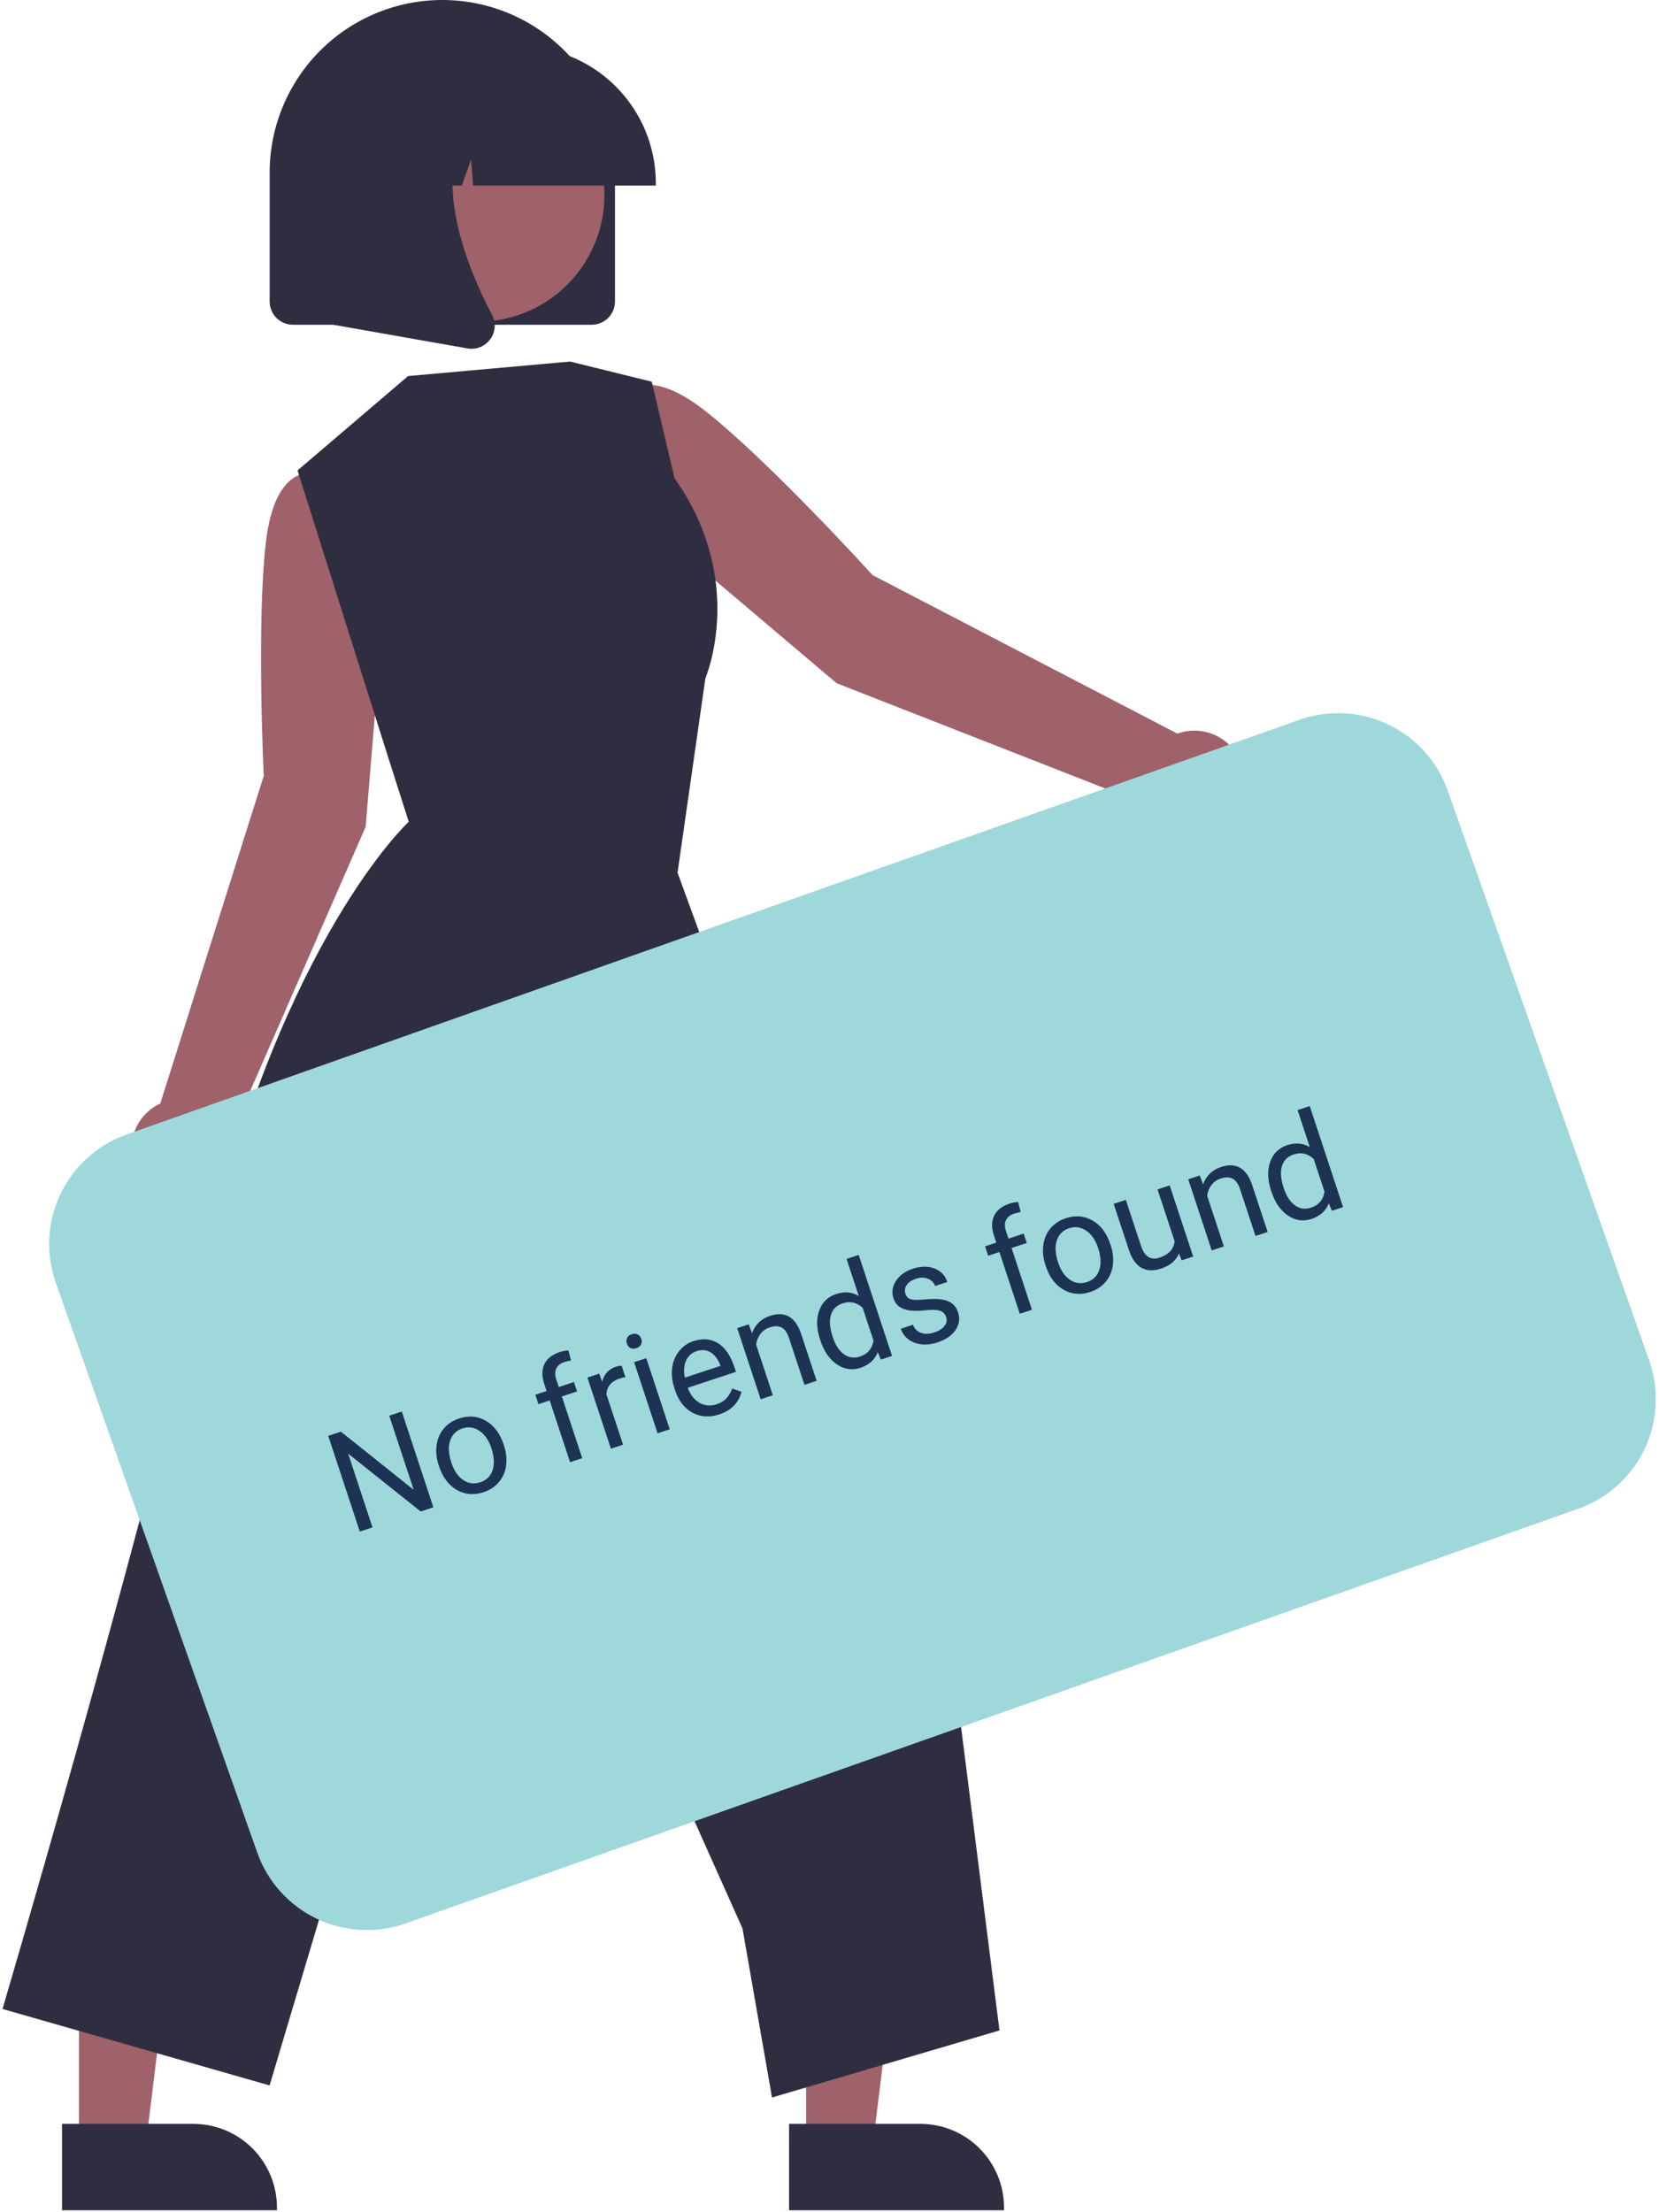 <svg width="351" height="468" viewBox="0 0 351 468" fill="none" xmlns="http://www.w3.org/2000/svg">
<path d="M249.096 155.197L184.624 121.672C184.624 121.672 162.973 97.828 149.376 87.059C135.779 76.289 131.593 84.201 131.593 84.201L125.878 93.727L139.691 112.939L177.003 144.535L243.672 170.648C244.715 172.356 246.221 173.732 248.015 174.618C249.809 175.503 251.817 175.862 253.806 175.651C255.796 175.441 257.685 174.671 259.254 173.429C260.823 172.188 262.007 170.527 262.67 168.64C263.333 166.752 263.446 164.715 262.997 162.766C262.548 160.816 261.555 159.034 260.134 157.626C258.713 156.219 256.921 155.243 254.967 154.813C253.013 154.383 250.978 154.516 249.096 155.197V155.197Z" fill="#9F616A"/>
<path d="M81.397 126.202L77.58 102.85L66.802 100.155C66.802 100.155 58.248 97.52 56.249 114.75C54.249 131.98 55.8 164.149 55.8 164.149L33.917 233.445C32.096 234.291 30.554 235.638 29.47 237.327C28.385 239.016 27.802 240.979 27.79 242.986C27.777 244.994 28.335 246.963 29.399 248.666C30.463 250.369 31.988 251.734 33.798 252.603C35.607 253.472 37.627 253.81 39.62 253.576C41.614 253.342 43.501 252.546 45.06 251.281C46.619 250.017 47.787 248.335 48.428 246.433C49.068 244.53 49.155 242.485 48.678 240.535L77.356 174.927L81.397 126.202Z" fill="#9F616A"/>
<path d="M170.545 453.915L184.648 453.914L191.358 399.515L170.542 399.516L170.545 453.915Z" fill="#9F616A"/>
<path d="M166.947 449.31L194.722 449.309H194.723C199.418 449.309 203.92 451.174 207.239 454.494C210.559 457.813 212.424 462.315 212.424 467.009V467.585L166.948 467.586L166.947 449.31Z" fill="#2F2E41"/>
<path d="M16.716 453.915L30.82 453.914L37.529 399.515L16.714 399.516L16.716 453.915Z" fill="#9F616A"/>
<path d="M13.119 449.31L40.894 449.309H40.895C45.589 449.309 50.091 451.174 53.411 454.494C56.73 457.813 58.595 462.315 58.596 467.009V467.585L13.12 467.586L13.119 449.31Z" fill="#2F2E41"/>
<path d="M86.343 79.554L62.95 99.523L82.148 160.276L86.48 173.842C86.48 173.842 60.03 198.229 43.664 266.354C27.298 334.479 0.526 425.001 0.526 425.001L57.038 441.178L103.014 287.072L157.093 407.972L163.337 443.732L211.463 429.542L200.11 339.859L143.349 184.618L149.246 143.467C149.246 143.467 158.1 122.926 142.718 101.18L137.893 80.746L120.61 76.489L86.343 79.554Z" fill="#2F2E41"/>
<path d="M125.205 68.698H61.96C60.659 68.696 59.412 68.179 58.492 67.259C57.572 66.339 57.054 65.092 57.053 63.791V36.53C57.053 26.841 60.902 17.55 67.752 10.699C74.603 3.849 83.894 -3.05176e-05 93.583 -3.05176e-05C103.271 -3.05176e-05 112.562 3.849 119.413 10.699C126.264 17.55 130.112 26.841 130.112 36.53V63.791C130.111 65.092 129.593 66.339 128.674 67.259C127.754 68.179 126.506 68.696 125.205 68.698V68.698Z" fill="#2F2E41"/>
<path d="M124.589 54.127C131.684 41.148 126.914 24.875 113.936 17.78C100.957 10.686 84.684 15.456 77.589 28.434C70.494 41.413 75.264 57.686 88.243 64.781C101.222 71.876 117.495 67.106 124.589 54.127Z" fill="#9F616A"/>
<path d="M138.754 39.256H100.081L99.685 33.703L97.702 39.256H91.747L90.961 28.251L87.031 39.256H75.509V38.711C75.518 31.049 78.565 23.704 83.982 18.287C89.399 12.87 96.744 9.823 104.405 9.814H109.858C117.519 9.823 124.864 12.87 130.281 18.287C135.699 23.704 138.746 31.049 138.754 38.711V39.256Z" fill="#2F2E41"/>
<path d="M99.765 73.787C99.474 73.786 99.183 73.761 98.897 73.71L70.578 68.713V21.912H101.751L100.979 22.812C90.242 35.335 98.331 55.641 104.109 66.63C104.535 67.435 104.725 68.344 104.657 69.252C104.589 70.16 104.266 71.031 103.725 71.763C103.272 72.39 102.677 72.9 101.988 73.251C101.3 73.603 100.538 73.787 99.765 73.787V73.787Z" fill="#2F2E41"/>
<path d="M333.954 319.146L85.773 406.892C79.636 409.054 72.893 408.694 67.023 405.89C61.152 403.086 56.633 398.068 54.458 391.937L11.823 271.352C9.662 265.215 10.022 258.472 12.826 252.601C15.63 246.731 20.648 242.212 26.779 240.036L274.96 152.289C281.097 150.128 287.84 150.488 293.71 153.292C299.581 156.096 304.1 161.114 306.276 167.245L348.91 287.83C351.071 293.967 350.711 300.71 347.907 306.58C345.103 312.451 340.085 316.97 333.954 319.146Z" fill="#9ED8DB"/>
<path d="M333.954 319.146L85.773 406.892C79.636 409.054 72.893 408.694 67.023 405.89C61.152 403.086 56.633 398.068 54.458 391.937L11.823 271.352C9.662 265.215 10.022 258.472 12.826 252.601C15.63 246.731 20.648 242.212 26.779 240.036L274.96 152.289C281.097 150.128 287.84 150.488 293.71 153.292C299.581 156.096 304.1 161.114 306.276 167.245L348.91 287.83C351.071 293.967 350.711 300.71 347.907 306.58C345.103 312.451 340.085 316.97 333.954 319.146ZM27.275 241.438C21.515 243.482 16.801 247.727 14.168 253.242C11.534 258.757 11.195 265.091 13.226 270.856L55.86 391.441C57.903 397.201 62.148 401.914 67.663 404.548C73.178 407.182 79.513 407.521 85.277 405.49L333.458 317.744C339.218 315.7 343.932 311.455 346.566 305.94C349.199 300.425 349.538 294.09 347.507 288.326L304.873 167.741C302.83 161.981 298.585 157.267 293.07 154.634C287.555 152 281.22 151.661 275.456 153.692L27.275 241.438Z" fill="#9ED8DB"/>
<path d="M91.691 318.874L89.007 319.76L73.66 307.517L78.81 323.124L76.126 324.01L69.442 303.757L72.126 302.871L87.524 315.174L82.351 299.497L85.008 298.62L91.691 318.874ZM92.82 310.002C92.334 308.527 92.184 307.106 92.37 305.739C92.566 304.368 93.073 303.193 93.891 302.213C94.718 301.231 95.795 300.521 97.121 300.083C99.171 299.407 101.06 299.57 102.79 300.572C104.528 301.572 105.786 303.25 106.564 305.605L106.623 305.786C107.107 307.251 107.259 308.661 107.079 310.017C106.905 311.359 106.401 312.528 105.567 313.523C104.743 314.515 103.654 315.235 102.3 315.681C100.259 316.355 98.37 316.192 96.631 315.192C94.902 314.189 93.651 312.519 92.88 310.182L92.82 310.002ZM95.509 309.454C96.06 311.123 96.887 312.336 97.99 313.093C99.103 313.847 100.308 314.009 101.606 313.581C102.914 313.149 103.784 312.297 104.217 311.023C104.647 309.739 104.558 308.175 103.949 306.329C103.404 304.679 102.569 303.473 101.445 302.713C100.326 301.941 99.117 301.769 97.819 302.197C96.549 302.617 95.691 303.46 95.245 304.728C94.8 305.996 94.888 307.571 95.509 309.454ZM120.611 309.33L116.301 296.268L113.922 297.053L113.266 295.064L115.645 294.279L115.135 292.735C114.603 291.121 114.622 289.731 115.194 288.566C115.766 287.4 116.84 286.557 118.416 286.037C119.01 285.841 119.625 285.726 120.261 285.691L120.81 287.823C120.347 287.883 119.87 287.995 119.378 288.157C118.543 288.432 117.98 288.891 117.688 289.532C117.392 290.164 117.395 290.935 117.695 291.844L118.218 293.43L121.431 292.369L122.088 294.358L118.874 295.419L123.185 308.481L120.611 309.33ZM132.32 291.336C131.909 291.4 131.477 291.507 131.022 291.657C129.334 292.214 128.426 293.31 128.298 294.947L131.823 305.63L129.25 306.479L124.283 291.428L126.787 290.602L127.402 292.327C127.803 290.704 128.777 289.637 130.326 289.125C130.827 288.96 131.228 288.9 131.531 288.944L132.32 291.336ZM141.7 302.371L139.126 303.22L134.16 288.169L136.733 287.32L141.7 302.371ZM132.633 284.245C132.496 283.828 132.505 283.434 132.66 283.064C132.825 282.691 133.158 282.422 133.658 282.257C134.159 282.091 134.587 282.11 134.941 282.311C135.296 282.513 135.542 282.823 135.68 283.24C135.818 283.657 135.802 284.048 135.635 284.412C135.467 284.776 135.132 285.04 134.632 285.206C134.131 285.371 133.705 285.357 133.353 285.165C133.011 284.969 132.771 284.663 132.633 284.245ZM152.169 299.225C150.129 299.898 148.248 299.778 146.528 298.865C144.804 297.942 143.572 296.359 142.832 294.115L142.676 293.642C142.183 292.149 142.027 290.725 142.207 289.37C142.393 288.002 142.888 286.821 143.691 285.826C144.5 284.818 145.502 284.117 146.699 283.722C148.655 283.077 150.389 283.219 151.899 284.15C153.41 285.081 154.561 286.748 155.354 289.15L155.707 290.221L145.511 293.586C146.038 295.057 146.865 296.116 147.993 296.762C149.128 297.395 150.335 297.5 151.615 297.078C152.524 296.778 153.232 296.339 153.74 295.76C154.249 295.181 154.638 294.507 154.909 293.739L156.885 294.444C156.263 296.799 154.691 298.392 152.169 299.225ZM147.396 285.837C146.358 286.18 145.611 286.848 145.158 287.841C144.701 288.824 144.614 290.025 144.897 291.444L152.436 288.956L152.372 288.761C151.866 287.478 151.18 286.583 150.314 286.077C149.445 285.562 148.472 285.482 147.396 285.837ZM158.406 280.168L159.113 282.032C159.786 280.206 161.05 278.987 162.904 278.375C166.085 277.325 168.282 278.59 169.494 282.17L172.776 292.116L170.203 292.965L166.916 283.005C166.549 281.923 166.033 281.203 165.371 280.846C164.717 280.486 163.875 280.476 162.846 280.816C162.011 281.091 161.352 281.555 160.869 282.209C160.385 282.862 160.086 283.608 159.972 284.448L163.512 295.173L160.938 296.022L155.971 280.971L158.406 280.168ZM173.506 283.391C172.744 281.082 172.68 279.046 173.312 277.285C173.941 275.514 175.141 274.336 176.912 273.752C178.674 273.17 180.269 273.313 181.696 274.179L179.107 266.333L181.681 265.484L188.732 286.85L186.367 287.631L185.709 286.058C185.096 287.659 183.871 288.763 182.035 289.369C180.292 289.944 178.632 289.7 177.058 288.636C175.492 287.569 174.33 285.885 173.571 283.585L173.506 283.391ZM176.176 282.834C176.739 284.54 177.532 285.759 178.556 286.491C179.579 287.223 180.712 287.384 181.954 286.974C183.586 286.435 184.536 285.309 184.804 283.596L182.522 276.682C181.284 275.518 179.868 275.198 178.273 275.725C177.012 276.141 176.189 276.952 175.806 278.159C175.422 279.365 175.546 280.923 176.176 282.834ZM200.184 278.644C199.954 277.948 199.513 277.498 198.859 277.292C198.211 277.074 197.187 277.041 195.788 277.195C194.398 277.345 193.253 277.352 192.355 277.217C191.466 277.078 190.747 276.801 190.199 276.386C189.66 275.967 189.268 275.387 189.023 274.645C188.616 273.412 188.791 272.197 189.548 271.001C190.314 269.802 191.509 268.935 193.132 268.399C194.838 267.836 196.366 267.821 197.713 268.353C199.071 268.882 199.976 269.833 200.429 271.205L197.841 272.059C197.609 271.354 197.107 270.846 196.336 270.535C195.574 270.221 194.739 270.214 193.83 270.514C192.893 270.823 192.228 271.269 191.834 271.851C191.44 272.434 191.352 273.054 191.569 273.713C191.774 274.334 192.174 274.721 192.77 274.874C193.365 275.027 194.35 275.036 195.725 274.902C197.109 274.764 198.266 274.763 199.195 274.898C200.124 275.034 200.872 275.322 201.439 275.762C202.012 276.19 202.432 276.807 202.698 277.614C203.142 278.959 202.96 280.216 202.154 281.388C201.344 282.549 200.082 283.413 198.366 283.98C197.16 284.377 196.024 284.516 194.955 284.395C193.887 284.275 192.963 283.922 192.184 283.336C191.411 282.737 190.877 281.993 190.583 281.103L193.157 280.253C193.488 281.101 194.057 281.674 194.865 281.973C195.68 282.259 196.616 282.228 197.673 281.879C198.647 281.558 199.361 281.106 199.817 280.524C200.279 279.929 200.401 279.302 200.184 278.644ZM215.76 277.931L211.449 264.869L209.071 265.654L208.414 263.665L210.793 262.88L210.283 261.336C209.751 259.722 209.77 258.332 210.342 257.167C210.914 256.001 211.988 255.158 213.565 254.638C214.158 254.442 214.773 254.327 215.409 254.292L215.959 256.424C215.495 256.484 215.018 256.596 214.526 256.758C213.692 257.033 213.128 257.492 212.836 258.133C212.541 258.765 212.543 259.536 212.843 260.445L213.366 262.031L216.58 260.97L217.236 262.959L214.023 264.02L218.333 277.082L215.76 277.931ZM221.187 267.641C220.701 266.166 220.551 264.745 220.737 263.378C220.932 262.007 221.439 260.832 222.258 259.852C223.085 258.87 224.162 258.16 225.488 257.722C227.538 257.046 229.427 257.209 231.156 258.211C232.895 259.211 234.153 260.889 234.931 263.244L234.99 263.425C235.474 264.89 235.625 266.3 235.445 267.656C235.271 268.998 234.768 270.167 233.934 271.162C233.11 272.154 232.02 272.874 230.666 273.32C228.626 273.994 226.737 273.83 224.998 272.831C223.269 271.828 222.018 270.158 221.247 267.821L221.187 267.641ZM223.876 267.093C224.427 268.762 225.254 269.975 226.357 270.732C227.469 271.486 228.675 271.648 229.973 271.22C231.281 270.788 232.151 269.936 232.584 268.661C233.014 267.378 232.925 265.814 232.316 263.968C231.771 262.317 230.936 261.112 229.811 260.352C228.693 259.58 227.484 259.408 226.186 259.836C224.915 260.256 224.057 261.099 223.612 262.367C223.166 263.635 223.254 265.21 223.876 267.093ZM249.447 265.164C248.834 266.672 247.558 267.746 245.62 268.386C244.016 268.915 242.639 268.855 241.489 268.206C240.345 267.545 239.467 266.303 238.855 264.479L235.623 254.686L238.197 253.837L241.405 263.56C242.158 265.841 243.462 266.676 245.317 266.064C247.283 265.415 248.349 264.251 248.514 262.572L244.902 251.624L247.475 250.775L252.442 265.826L249.994 266.634L249.447 265.164ZM253.832 248.677L254.54 250.541C255.213 248.715 256.476 247.496 258.331 246.884C261.512 245.834 263.708 247.099 264.92 250.679L268.203 260.625L265.629 261.474L262.342 251.514C261.975 250.432 261.46 249.713 260.797 249.356C260.143 248.995 259.302 248.985 258.273 249.325C257.438 249.6 256.779 250.065 256.295 250.718C255.811 251.371 255.513 252.117 255.399 252.957L258.938 263.682L256.365 264.531L251.398 249.48L253.832 248.677ZM268.933 251.9C268.171 249.591 268.106 247.555 268.738 245.794C269.367 244.023 270.568 242.846 272.339 242.261C274.101 241.68 275.695 241.822 277.123 242.688L274.534 234.842L277.107 233.993L284.158 255.36L281.793 256.14L281.136 254.568C280.522 256.169 279.298 257.272 277.462 257.878C275.718 258.453 274.059 258.209 272.484 257.145C270.918 256.078 269.756 254.395 268.997 252.095L268.933 251.9ZM271.603 251.343C272.166 253.049 272.959 254.268 273.982 255C275.005 255.732 276.138 255.893 277.381 255.483C279.013 254.944 279.963 253.818 280.23 252.105L277.949 245.192C276.711 244.027 275.295 243.708 273.699 244.234C272.438 244.65 271.616 245.461 271.232 246.668C270.849 247.874 270.972 249.432 271.603 251.343Z" fill="#1D3354"/>
</svg>
